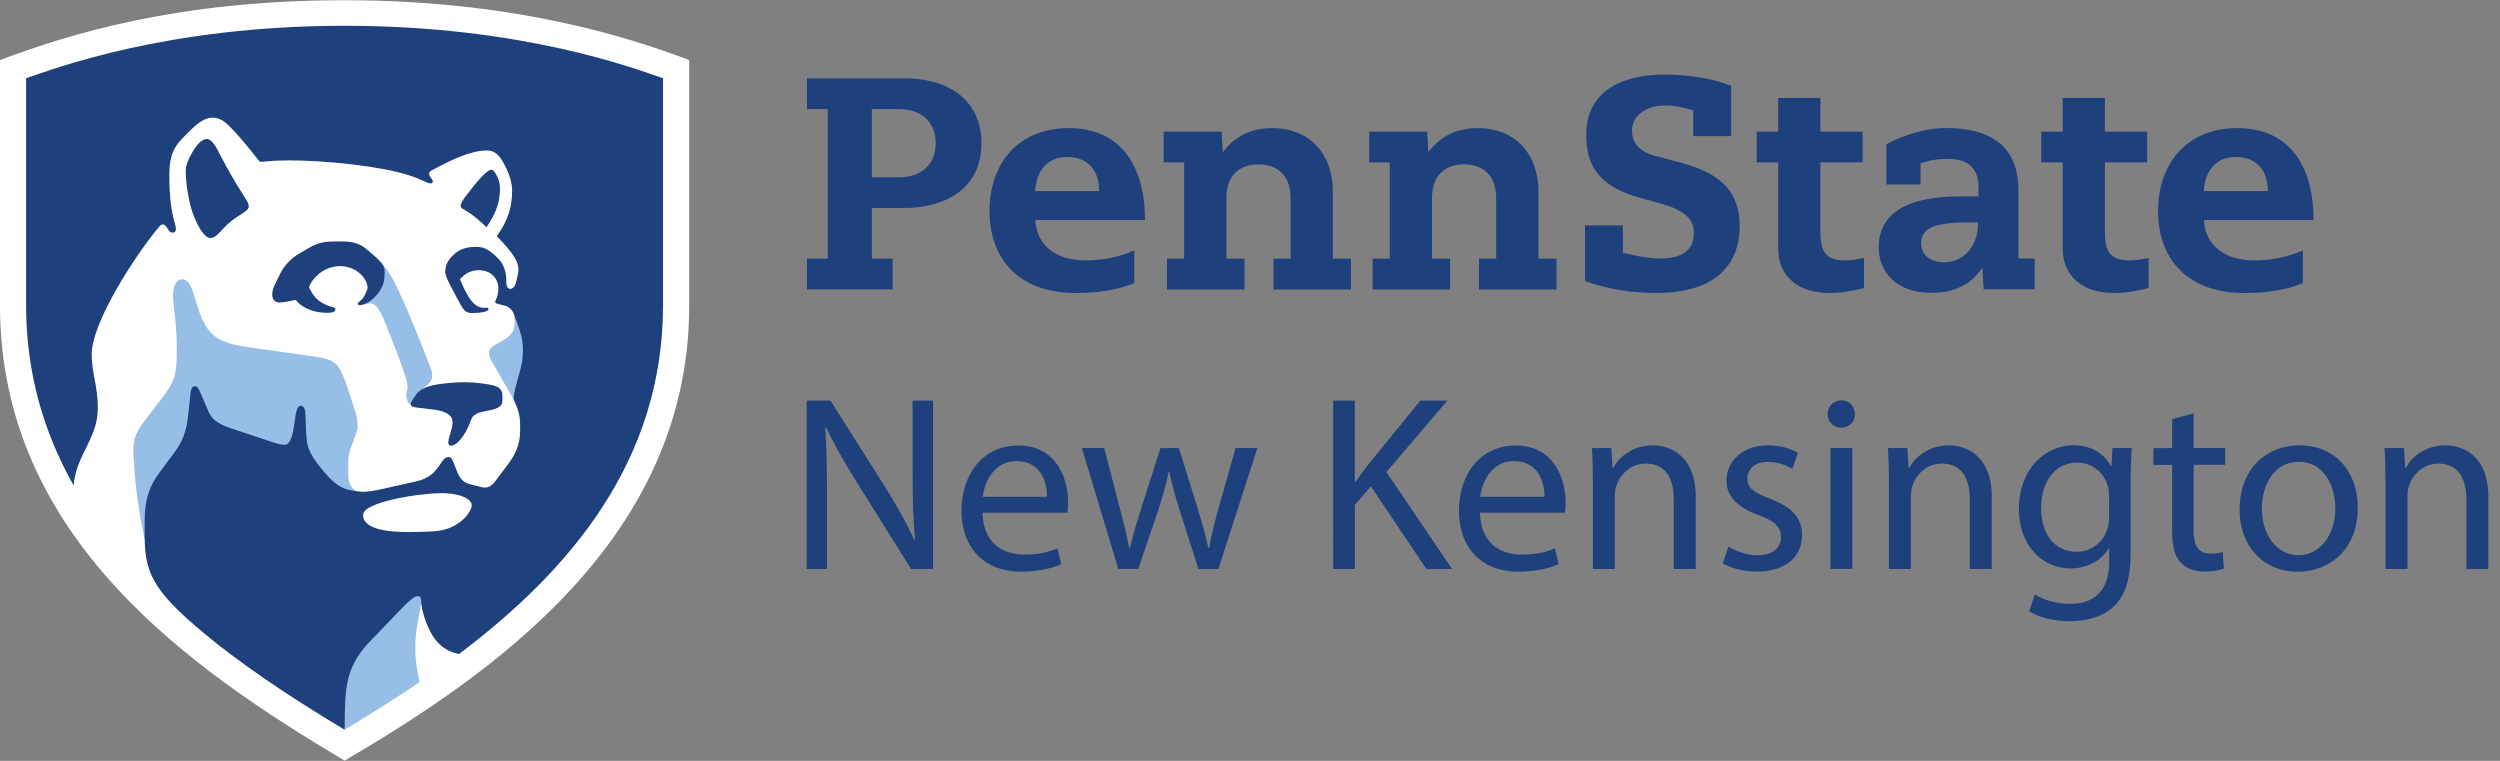 <?xml version="1.0" ?>
<svg xmlns="http://www.w3.org/2000/svg" viewBox="0 0 322 98">
	<rect x="0" y="0" width="322" height="98" fill="#808080" stroke="none"/>
	<path fill="#FFFFFF" d="M44.39,97.97C24.76,86.3,0,69.33,0,39.37V7.74c9.06-3.42,23.05-7.71,44.38-7.71c21.59,0,36.4,4.67,44.39,7.71v31.63C88.77,69.58,63.05,86.99,44.39,97.97z"/>
	<path fill="#96BEE6" d="M63.71,44.45c0.32-0.2,0.72-0.43,1-0.58c1.62-0.82,1.73-1.94,1.47-3.42c1.82,0.81,2.42,9.17-0.05,10.98c-0.13-0.27-2.6-4.53-2.79-4.88C62.89,45.73,62.74,45,63.71,44.45z M52.33,48.87c-0.68-2.29-1.84-5.01-2.55-6.87c-0.72-1.89-1.29-2.92-2.11-2.92c-0.45,0-0.86,0.22-1.34,0.22c1.87-2.07,2.7-5.55,2.7-5.55c1.04,1.06,1.7,2.4,2.4,3.89c1.54,3.26,2.87,6.83,3.99,9.62c0.38,0.98,0.35,1.66-0.27,2.21c-0.21,0.19-0.45,0.39-0.66,0.59l-1.47,2.24c-0.49-0.36-0.69-0.92-0.69-1.42C52.34,50.21,52.68,50.02,52.33,48.87z M18.6,69.36l27.5-6.04c-0.55-0.16-1.25-0.8-1.25-2.13v-1.47c0-0.73,0.09-1.48,0.45-2.32c0.17-0.4,0.37-1.11,0.56-1.55c0.32-0.75,0.17-0.94,0.17-1.46c0-0.56-0.18-1.11-0.62-2.44c-0.22-0.68-0.53-1.68-0.82-2.5c-0.92-2.56-1.29-3.16-4.34-3.56c-0.98-0.13-5.27-0.74-6.17-0.87c-3.43-0.49-6.12-0.65-7.52-2.95c-1.67-2.74-1.5-6.09-3.11-6.09c-0.76,0-1.17,0.85-1.17,2.1c0,1.31,0.49,3.42,0.49,7.1c0,3.18-0.3,4.06-2.15,6.41c-0.48,0.61-1.13,1.5-1.54,2.02c-1.38,1.73-1.99,2.71-1.9,4.72C17.39,63.54,18.22,67.37,18.6,69.36z M53.58,81.63c0.12-1.27,0.68-3.4,0.68-4.27l1.08-1.78l-16.6,3.47l5.66,14.93c3.71-2.24,7.11-4.39,9.63-6.11C53.64,85.82,53.33,84.35,53.58,81.63z"/>
	<path fill="#1E407C" d="M57.74,57.01c0-0.67,0.55-1.71,0.55-2.65c0-1.11-1.36-1.46-2.41-1.6c-2.22-0.31-2.96-0.21-2.96-0.7c0-0.34,0.3-0.69,0.7-1.27c0.6-0.86,2.02-1.18,2.78-1.29c1-0.14,2.1-0.27,3.42-0.27c1.48,0,2.74,0.22,3.32,0.32c1.36,0.24,1.57,0.8,1.57,1.44v0.64c0,0.64-0.53,0.97-1.48,1.18c-0.24,0.05-0.57,0.11-0.73,0.15c-0.69,0.14-1.54,0.28-1.84,1.15c-0.65,1.87-1.78,3.33-2.61,3.29C57.9,57.39,57.74,57.27,57.74,57.01z M59.7,26.95c-0.08-0.05-0.37-0.15-0.37-0.44c0-0.33,0.24-0.67,0.72-1.32c1.11-1.49,2.64-3.32,3.2-3.32c0.27,0,0.44,0.19,0.78,0.83c0.2,0.38,0.37,1.01,0.37,1.62c0,1.98-0.68,3.37-1.74,4.95C62.13,28.77,61.15,27.78,59.7,26.95z M27.09,30.65c0.5,0,0.88-0.33,1.63-1.17c1.69-1.86,3.32-2.11,3.32-2.91c0-0.35-0.23-0.7-0.47-1.07c-1.8-2.81-2.57-4.33-3.64-6.36c-0.39-0.74-0.89-1.24-1.28-1.24c-0.62,0-1.28,0.73-1.66,1.35c-0.54,0.88-1.07,1.86-1.07,2.76c0,1.36,0.33,3.84,0.9,5.42C25.44,29.14,26.32,30.65,27.09,30.65z M47.35,37.14c0-1.16-1.31-2.86-3.58-2.86c-2.02,0-3.57,1.53-3.97,2.72c0.48,0.94,0.95,1.93,2.89,2.52c0.26,0.08,0.51,0.09,0.51,0.3c0,0.31-0.33,0.47-1.02,0.47c-2.2,0-3.51-0.9-4.09-1.66c-0.57,0.08-1.23,0.3-2.05,0.33c-0.67,0.02-0.98-0.43-0.98-1.03c0-0.39,0.12-0.81,0.35-1.29c0.13-0.26,0.26-0.53,0.36-0.73c0.34-0.67,0.86-2.16,2.87-3.3c0.24-0.13,0.84-0.5,1.15-0.68c1.13-0.67,2-0.83,3.35-0.83h0.99c1.62,0,2.45,0.46,3.16,1.06c1.45,1.22,2.25,1.88,2.25,2.79c0,1.01-0.05,1.78-0.86,2.84c-0.69,0.91-1.7,1.51-2.36,1.51c-0.18,0-0.24-0.1-0.24-0.2c0-0.14,0.15-0.21,0.31-0.33C46.94,38.33,47.18,37.57,47.35,37.14z M57.1,68.25c-0.38,0.09-1.13,0.28-4.45,0.28c-5.04,0-5.89-1.24-5.89-2.22c0-1.64,7.22-2.79,10.07-2.79c2.73,0,3.93,0.88,3.93,1.54C60.76,65.83,59.53,67.66,57.1,68.25z M28.05,83c5.24,4.09,10.85,7.71,16.34,10.99c0.05-4.94-0.11-7.85,3.23-11.34c1.35-1.41,2.75-2.86,4-4.16c0.95-0.98,1.72-1.71,2.16-1.71c0.32,0,0.46,0.17,0.46,0.6c0,0.44,0.2,2.06,1.2,4c1.25,2.41,3.09,2.72,3.68,2.86C73.44,73.45,85.4,59.36,85.4,39.3V10.08c-3.53-1.2-18.02-6.76-41.02-6.76S6.89,8.88,3.36,10.08V39.3c0,8.81,2.31,16.48,6.12,23.21c0.38-4.06,3.12-5.99,3.12-9.97c0-2.78-0.79-4.54-0.79-6.87c0-4.21,5.69-12.88,8.64-16.41c0.09-0.1,0.28-0.35,0.51-0.35c0.21,0,0.37,0.15,0.5,0.35c0.3,0.46,0.43,0.7,0.75,0.7s0.45-0.18,0.45-0.47c0-0.73-0.85-1.96-0.85-6.75c0-3.35,0.78-4.06,2.86-6.1c0.38-0.37,1.54-1.49,2.65-1.49c1.24,0,1.85,0.73,2.61,1.5c1.29,1.31,3.08,3.63,3.37,3.99c0.08,0.1,0.15,0.2,0.33,0.2c0.59,0,1.09-0.18,3.68-0.18c4.7,0,11.77,0.74,15.41,1.93c1.87,0.61,2.26,1.03,2.76,1.03c0.24,0,0.27-0.16,0.27-0.28c0-0.24-0.49-0.62-0.49-0.94c0-0.21,0.17-0.37,0.35-0.46c2.71-1.45,5.03-2.56,7.15-2.56c1.23,0,1.84,1.07,2.36,2.12c0.41,0.82,0.84,1.93,0.84,3.06c0,2.87-1.1,4.62-1.97,5.85c0.42,0.43,1.01,1.08,1.37,1.51c0.64,0.77,1.42,1.77,1.42,2.81c0,0.45-0.22,1.16-0.34,1.72c-0.06,0.25-0.28,0.75-0.72,0.75c-0.39-0.01-0.5-0.44-0.51-0.82c0-0.08,0-0.25,0-0.29c0-0.83-0.23-1.95-0.99-2.73c-0.88-0.9-1.69-1.56-2.72-1.56c-0.06,0-0.28,0-0.35,0c-1.68,0-2.44,0.73-2.9,1.18c-0.5,0.49-0.9,1.15-0.9,2.03c0,0.51,0.34,1.11,0.8,2.03c0.27,0.54,0.97,1.84,1.35,2.5c0.33,0.58,0.76,0.78,1.23,0.78c1.17,0,2.19-0.16,2.19-0.51c0-0.1-0.05-0.18-0.21-0.18c-0.07,0-0.23,0.02-0.37,0.02c-1.53,0-2.34-1.94-3.11-3.7c0.58-0.57,1.24-1.15,2.44-1.15c1.52,0,2.52,1.02,2.52,2.35c0,0.66-0.2,1.21-0.32,1.46c-0.06,0.13-0.09,0.2-0.09,0.27c0,0.21,0.26,0.25,0.68,0.35c0.15,0.03,0.43,0.1,0.6,0.15c0.45,0.13,0.92,0.51,1.12,1.05c0.13,0.36,0.44,1.18,0.51,1.38c0.25,0.75,0.66,1.85,0.66,3.16c0,1.34-0.09,1.74-0.46,3.1c-0.47,1.73-0.68,2.39-0.75,3.35c0.16,0.3,0.18,0.38,0.25,0.56c0.26,0.55,0.6,1.56,0.6,2.65v0.9c0,1.74-0.69,3.09-1.44,4.11c-0.59,0.79-1.42,1.9-1.9,2.52c-0.31,0.37-0.73,0.64-1.2,0.64c-0.22,0-0.49-0.07-0.75-0.14c-0.29-0.07-0.91-0.23-1.18-0.3c-1.02-0.26-1.4-0.93-1.73-1.83c-0.05-0.13-0.2-0.52-0.25-0.64c-0.25-0.63-0.38-1.03-0.77-1.03c-0.29,0-0.57,0.19-0.86,0.62c-1.02,1.54-1.58,2.09-3.37,2.54c-0.63,0.15-1.9,0.42-2.62,0.58c-1.08,0.24-3,0.74-4.08,0.74c-0.23,0-0.47-0.01-0.72-0.04c-1.48-0.21-2.52-0.31-4.36-2.5c-2.53-3.02-2.27-3.44-2.42-7.52c-0.02-0.46-0.17-1.02-0.64-1.02c-0.42,0-0.61,0.87-0.76,2.09c-0.18,1.44-0.51,2.93-1.22,2.93c-0.49,0-0.83-0.08-1.59-0.32c-0.92-0.3-3.21-1.07-4.41-1.47c-1.64-0.54-3.21-0.97-3.84-2.42c-0.3-0.68-0.85-1.96-1.13-2.62c-0.2-0.47-0.34-0.71-0.64-0.71c-0.44,0-0.53,0.52-0.58,0.93c-0.05,0.46-0.17,1.53-0.23,2.2c-0.25,2.84-0.81,4.05-2.01,5.63c-0.55,0.73-1.07,1.46-1.68,2.27c-1.26,1.67-2.02,3.38-1.98,6.61c0,0.21-0.01,1.41,0,1.97C18.71,74.17,19.93,76.53,28.05,83z M106.62,14.05h-2.68v-3.96h12.48c6.56,0,9.99,3.45,9.99,8.35c0,5.82-4.59,8.35-9.99,8.35h-4.13v6.52h2.68v3.96h-11.03v-3.96h2.68V14.05z M115.84,22.83c2.83,0,4.68-1.63,4.68-4.39c0-2.5-1.62-4.39-4.76-4.39h-3.47v8.78C112.29,22.83,115.84,22.83,115.84,22.83z M133.35,28.34c0.15,3.22,2.64,5.2,6.45,5.2c3.35,0,5.4-0.93,6.29-1.28v4.2c-0.83,0.33-3.09,1.28-7.49,1.28c-7.84,0-11.15-4.89-11.15-10.52c0-6.33,3.84-10.72,10.21-10.72c6.99,0,9.82,5.28,9.82,11.84H133.35z M141.58,24.61c0-2.79-1.59-4.39-4.12-4.39c-2.49,0-3.92,1.63-4.15,4.39H141.58z M283.87,28.34c0.15,3.22,2.64,5.2,6.45,5.2c3.35,0,5.4-0.93,6.29-1.28v4.2c-0.83,0.33-3.09,1.28-7.5,1.28c-7.84,0-11.15-4.89-11.15-10.52c0-6.33,3.85-10.72,10.21-10.72c6.99,0,9.82,5.28,9.82,11.84H283.87z M292.1,24.61c0-2.79-1.59-4.39-4.12-4.39c-2.49,0-3.92,1.63-4.15,4.39H292.1z M152.52,20.92h-2.64v-3.96h7.46l0.15,2.66c0.44-0.56,2.21-3.12,6.32-3.12c5.16,0,7.86,3.63,7.86,8.1v8.72H174v3.96h-9.98v-3.96h2.21v-7.78c0-2.83-1.57-4.37-4.15-4.37c-2.33,0-4.12,1.31-4.12,4.37v7.78h2.33v3.96h-9.98v-3.96h2.21L152.52,20.92L152.52,20.92z M179,20.92h-2.64v-3.96h7.46l0.15,2.66c0.44-0.56,2.21-3.12,6.32-3.12c5.16,0,7.86,3.63,7.86,8.1v8.72h2.33v3.96h-9.98v-3.96h2.21v-7.78c0-2.83-1.57-4.37-4.15-4.37c-2.33,0-4.12,1.31-4.12,4.37v7.78h2.33v3.96h-9.98v-3.96H179V20.92z M265.67,12.61h5.44v4.35h5.44v3.96h-5.44v9.05c0,2.72,0.95,3.57,3.21,3.57c0.84,0,2-0.22,2.42-0.31v3.86c-0.45,0.13-2.42,0.65-4.47,0.65c-4,0-6.59-2.15-6.59-5.72v-11.1h-2.76v-3.96h2.76v-4.35H265.67z M229.03,12.61h5.44v4.35h5.43v3.96h-5.43v9.05c0,2.72,0.95,3.57,3.2,3.57c0.85,0,2-0.22,2.42-0.31v3.86c-0.45,0.13-2.42,0.65-4.47,0.65c-4,0-6.59-2.15-6.59-5.72v-11.1h-2.76v-3.96h2.76V12.61z M254.85,24.34c0-2.8-1.36-3.88-4.11-3.88c-1.75,0-3.01,0.45-3.37,0.58v2.72h-4.41v-5.17c0.73-0.41,3.99-2.1,7.71-2.1c5.66,0,9.3,2.3,9.3,7.99v8.82h2.1v3.96h-6.58l-0.16-2.77c-0.48,0.57-1.96,3.23-6.55,3.23c-4.58,0-6.8-2.72-6.8-5.9c0-3.86,2.96-6.52,10.41-6.52h2.44v-0.96H254.85z M253.26,28.65c-4.43,0-5.82,0.93-5.82,2.68c0,1.2,0.85,2.45,2.99,2.45c2.17,0,4.35-1.71,4.35-5.12h-1.52V28.65z M218.09,14.24c-0.41-0.15-2-0.66-3.46-0.66c-3.16,0-4.43,1.72-4.43,3.23c0,1.98,1.47,2.9,3.17,3.32l2.7,0.71c3.8,1.01,8,2.62,8,8.25c0,5.17-3.32,8.64-10.66,8.64c-2.84,0-5.79-0.31-9.26-1.52v-7.18h4.88v3.51c0.78,0.21,2.99,0.76,4.86,0.76c2.88,0,4.28-1.2,4.28-3.26c0-1.7-0.96-2.93-4.43-3.87l-2.32-0.64c-5.31-1.44-7.12-3.99-7.12-8.19c0-4.31,2.88-7.73,10.18-7.73c3.14,0,6.27,0.54,8.49,1.44v6.48h-4.88L218.09,14.24L218.09,14.24z M103.9,73.29V51.6h3.06l6.95,10.97c1.61,2.54,2.86,4.83,3.89,7.05l0.06-0.03c-0.26-2.9-0.32-5.53-0.32-8.91V51.6h2.64v21.69h-2.83l-6.89-11.01c-1.51-2.41-2.96-4.89-4.06-7.24l-0.1,0.03c0.16,2.74,0.22,5.34,0.22,8.95v9.27H103.9z M126.55,66.02c0.06,3.83,2.51,5.41,5.34,5.41c2.03,0,3.25-0.35,4.31-0.8l0.48,2.03c-1,0.45-2.7,0.97-5.18,0.97c-4.8,0-7.66-3.15-7.66-7.85c0-4.7,2.77-8.4,7.3-8.4c5.08,0,6.44,4.47,6.44,7.34c0,0.58-0.06,1.03-0.1,1.32H126.55z M134.85,63.99c0.03-1.8-0.74-4.6-3.92-4.6c-2.87,0-4.12,2.64-4.35,4.6H134.85z M142.22,57.71l2.06,7.92c0.45,1.74,0.87,3.35,1.16,4.95h0.1c0.35-1.58,0.87-3.25,1.39-4.92l2.54-7.95h2.38l2.41,7.79c0.58,1.87,1.03,3.51,1.38,5.08h0.1c0.26-1.58,0.68-3.22,1.19-5.05l2.22-7.82h2.8l-5.02,15.58h-2.57l-2.38-7.44c-0.55-1.74-1-3.28-1.38-5.12h-0.06c-0.39,1.87-0.87,3.48-1.42,5.15l-2.51,7.4h-2.57l-4.7-15.58H142.22z M171.7,51.6h2.8v10.46h0.1c0.58-0.84,1.16-1.61,1.71-2.32l6.63-8.14h3.48l-7.85,9.2l8.46,12.49h-3.31l-7.15-10.65l-2.06,2.38v8.27h-2.8V51.6z M190.62,66.02c0.06,3.83,2.51,5.41,5.34,5.41c2.03,0,3.25-0.35,4.31-0.8l0.48,2.03c-1,0.45-2.7,0.97-5.18,0.97c-4.8,0-7.66-3.15-7.66-7.85c0-4.7,2.77-8.4,7.3-8.4c5.08,0,6.44,4.47,6.44,7.34c0,0.58-0.06,1.03-0.1,1.32H190.62z M198.92,63.99c0.03-1.8-0.74-4.6-3.92-4.6c-2.87,0-4.12,2.64-4.35,4.6H198.92z M205.16,61.93c0-1.61-0.03-2.93-0.13-4.22h2.51l0.16,2.58h0.06c0.77-1.48,2.58-2.93,5.15-2.93c2.16,0,5.5,1.29,5.5,6.63v9.3h-2.83v-8.98c0-2.51-0.93-4.6-3.6-4.6c-1.87,0-3.32,1.32-3.8,2.9c-0.13,0.35-0.19,0.84-0.19,1.32v9.36h-2.83V61.93z M222.63,70.39c0.84,0.55,2.32,1.13,3.73,1.13c2.06,0,3.03-1.03,3.03-2.32c0-1.35-0.8-2.09-2.9-2.86c-2.8-1-4.12-2.54-4.12-4.41c0-2.51,2.03-4.57,5.37-4.57c1.58,0,2.96,0.45,3.83,0.97l-0.71,2.06c-0.61-0.39-1.74-0.9-3.19-0.9c-1.67,0-2.61,0.97-2.61,2.12c0,1.29,0.93,1.87,2.96,2.64c2.7,1.03,4.09,2.38,4.09,4.7c0,2.74-2.12,4.67-5.83,4.67c-1.71,0-3.28-0.42-4.38-1.06L222.63,70.39z M238.91,53.34c0.03,0.97-0.68,1.74-1.8,1.74c-1,0-1.71-0.77-1.71-1.74c0-1,0.74-1.77,1.77-1.77C238.24,51.57,238.91,52.34,238.91,53.34z M235.76,57.71h2.83v15.57h-2.83V57.71z M243.29,61.93c0-1.61-0.03-2.93-0.13-4.22h2.51l0.16,2.58h0.06c0.77-1.48,2.58-2.93,5.15-2.93c2.16,0,5.5,1.29,5.5,6.63v9.3h-2.83v-8.98c0-2.51-0.93-4.6-3.6-4.6c-1.87,0-3.32,1.32-3.8,2.9c-0.13,0.35-0.19,0.84-0.19,1.32v9.36h-2.83V61.93z M274.56,57.71c-0.06,1.13-0.13,2.38-0.13,4.28v9.04c0,3.57-0.71,5.76-2.22,7.11c-1.51,1.42-3.7,1.87-5.66,1.87c-1.87,0-3.92-0.45-5.18-1.29l0.71-2.16c1.03,0.64,2.64,1.22,4.57,1.22c2.89,0,5.02-1.51,5.02-5.44v-1.74h-0.06c-0.87,1.45-2.54,2.61-4.95,2.61c-3.86,0-6.63-3.28-6.63-7.59c0-5.28,3.44-8.27,7.01-8.27c2.7,0,4.18,1.42,4.86,2.7h0.06l0.13-2.35H274.56z M271.64,63.86c0-0.48-0.03-0.9-0.16-1.29c-0.51-1.64-1.9-2.99-3.96-2.99c-2.7,0-4.63,2.29-4.63,5.89c0,3.06,1.54,5.6,4.6,5.6c1.74,0,3.32-1.09,3.93-2.89c0.16-0.48,0.23-1.03,0.23-1.51V63.86z M282.54,53.24v4.47h4.06v2.16h-4.06v8.4c0,1.93,0.55,3.03,2.12,3.03c0.74,0,1.29-0.1,1.64-0.19l0.13,2.12c-0.55,0.22-1.42,0.39-2.51,0.39c-1.32,0-2.38-0.42-3.06-1.19c-0.8-0.84-1.09-2.22-1.09-4.05v-8.5h-2.41v-2.16h2.41v-3.73L282.54,53.24z M303.68,65.37c0,5.76-3.99,8.27-7.75,8.27c-4.22,0-7.47-3.09-7.47-8.01c0-5.21,3.41-8.27,7.72-8.27C300.66,57.36,303.68,60.61,303.68,65.37z M291.33,65.53c0,3.41,1.96,5.98,4.73,5.98c2.7,0,4.73-2.54,4.73-6.05c0-2.64-1.32-5.98-4.66-5.98C292.78,59.48,291.33,62.57,291.33,65.53z M307.25,61.93c0-1.61-0.03-2.93-0.13-4.22h2.51l0.16,2.58h0.06c0.77-1.48,2.57-2.93,5.15-2.93c2.16,0,5.5,1.29,5.5,6.63v9.3h-2.83v-8.98c0-2.51-0.93-4.6-3.6-4.6c-1.87,0-3.31,1.32-3.8,2.9c-0.13,0.35-0.19,0.84-0.19,1.32v9.36h-2.83V61.93z"/>
</svg>
